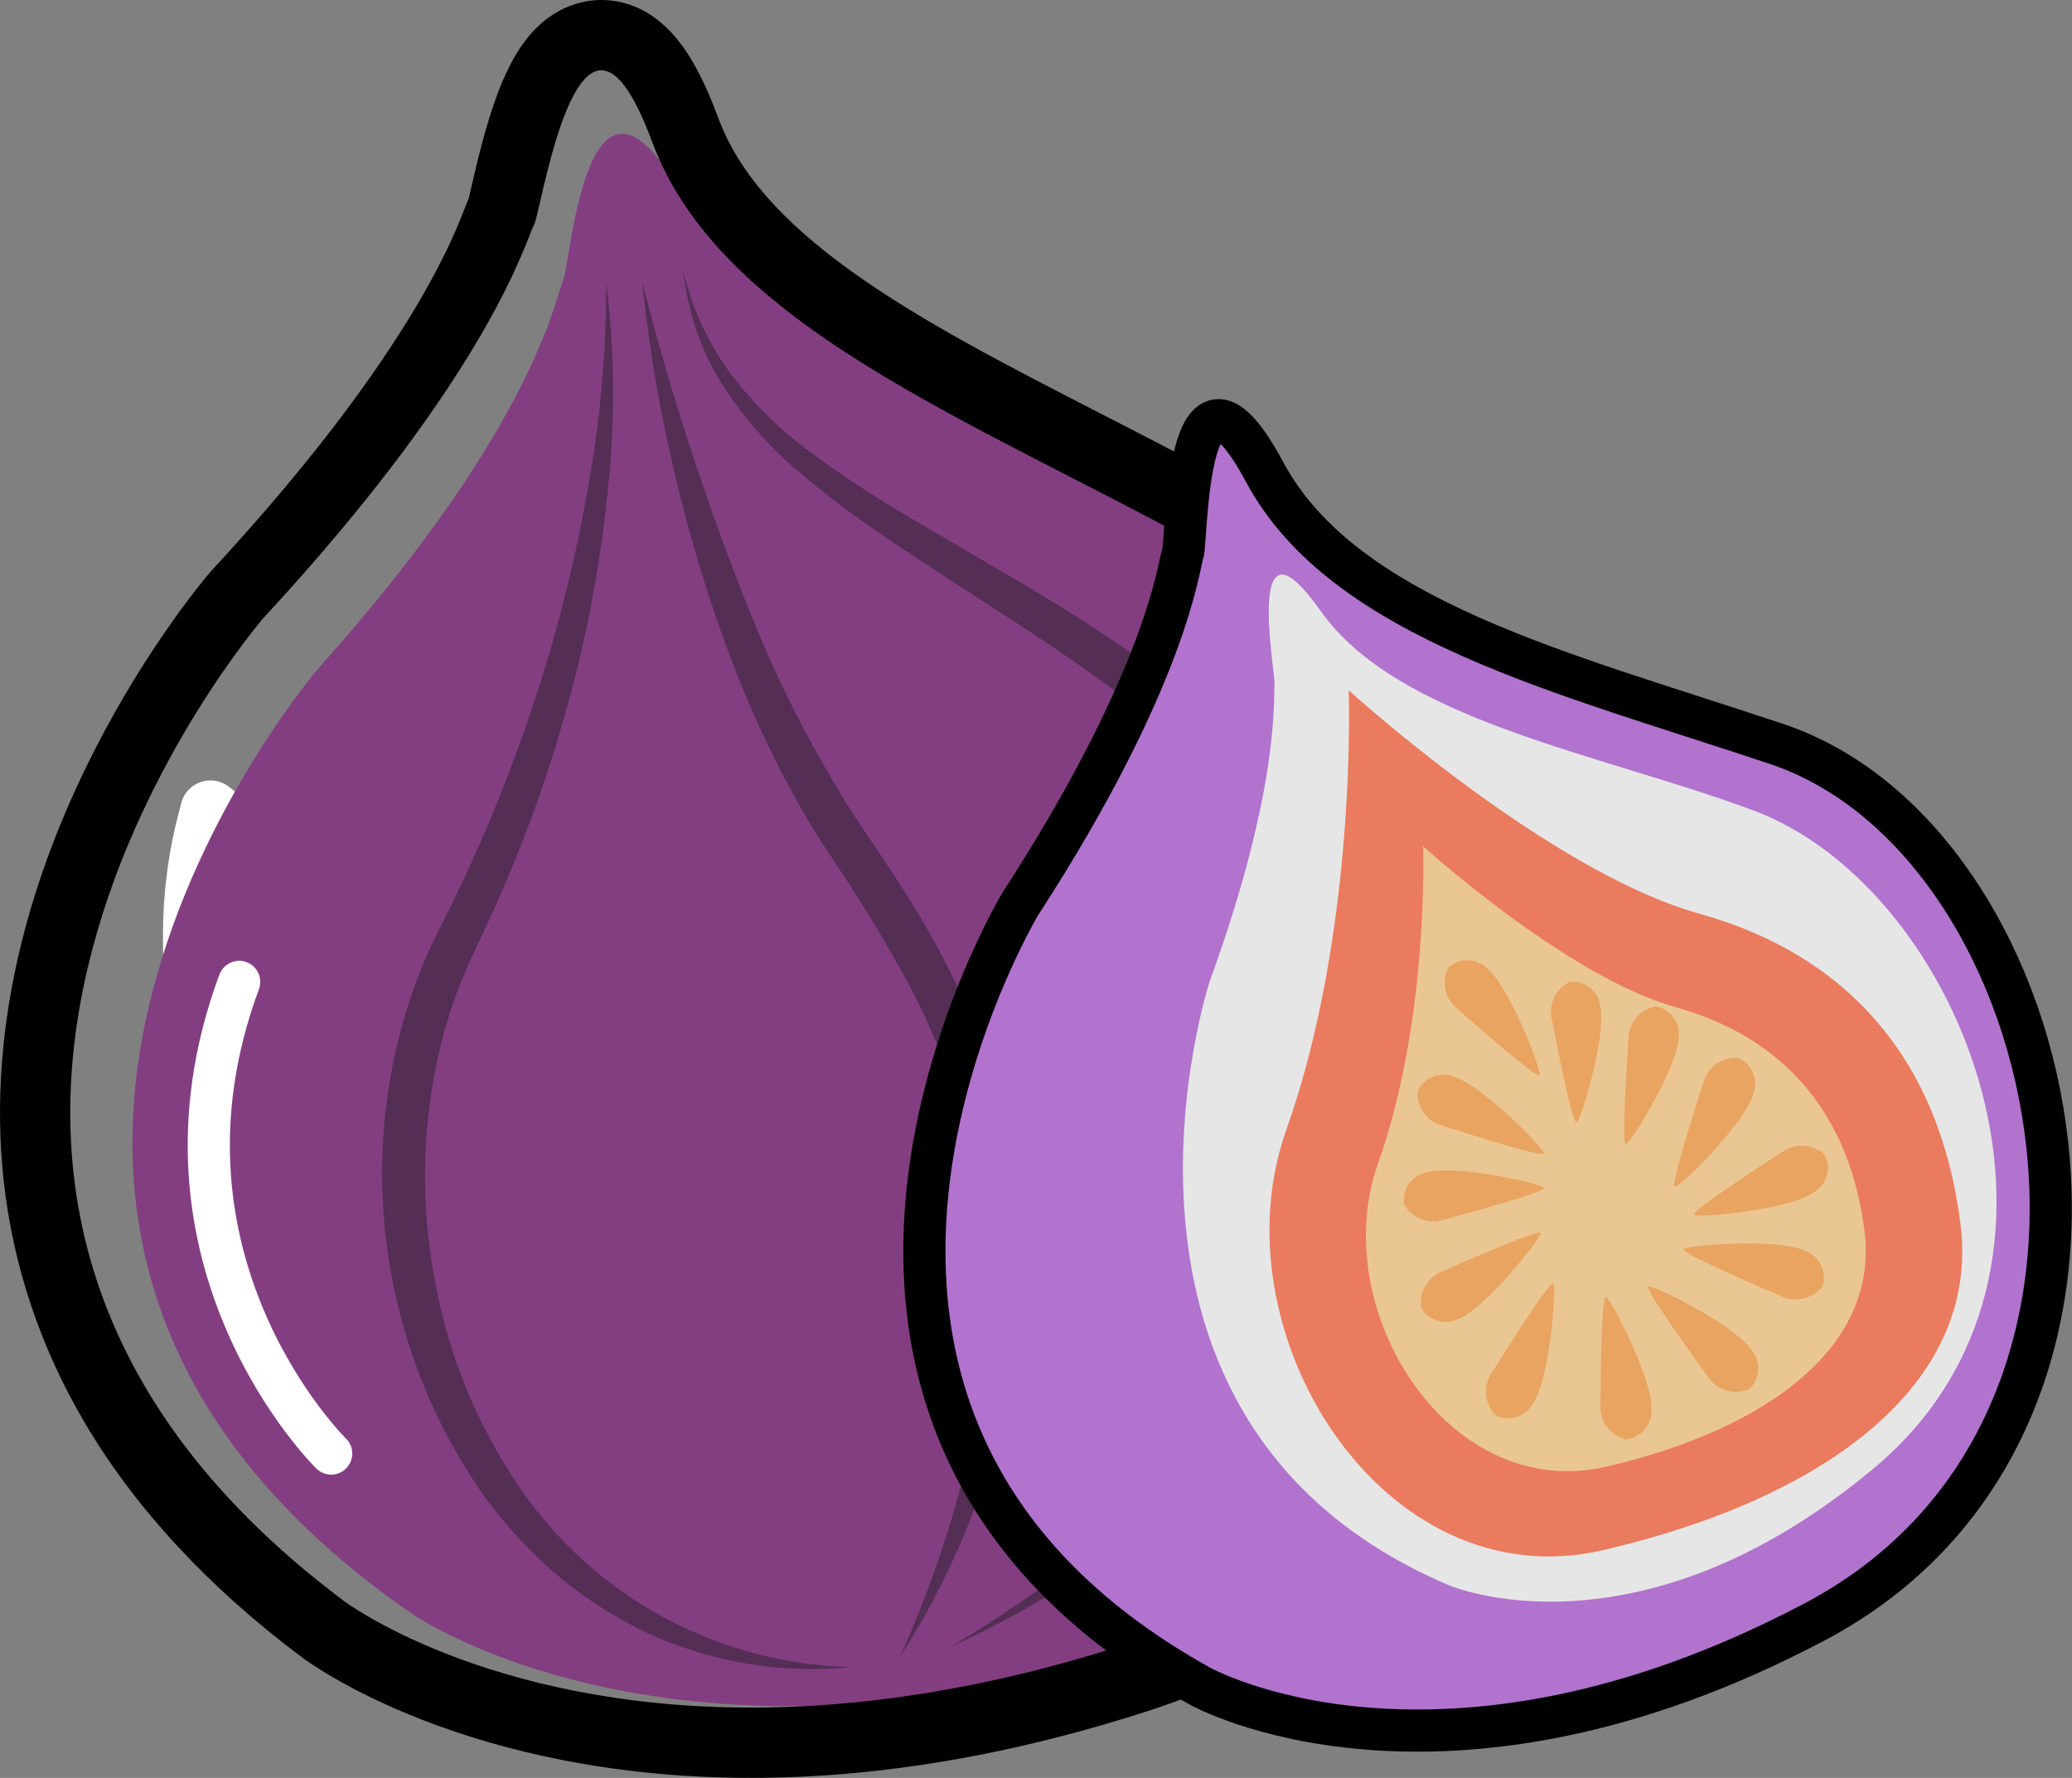 <svg xmlns="http://www.w3.org/2000/svg" width="147.463" height="126.514" viewBox="0 0 147.463 126.514">
  <rect x="0" y="0" width="147.463" height="126.514" fill="#808080" stroke="none"/>
  <g id="Group_1507" data-name="Group 1507" transform="translate(-1535.761 -184.001)">
    <path id="Path_3041" data-name="Path 3041" d="M1204.29,224.615a2.5,2.5,0,0,1-2.256-1.664c-3.422-7.636-7.451-25.882,1.79-40.288a2.149,2.149,0,0,1,3.618-.371,4.281,4.281,0,0,1,.276,4.842c-9.113,14.208-1.6,31.559-1.278,32.292a4.147,4.147,0,0,1-.893,4.7A2.113,2.113,0,0,1,1204.29,224.615Z" transform="translate(343.992 418.621) rotate(-17)" fill="#fff"/>
    <g id="Group_1443" data-name="Group 1443" transform="translate(-6.397 88.363)">
      <path id="Path_3771" data-name="Path 3771" d="M1564.722,143.073s-33.841,39.351,6.662,67.3c0,0,19.81,13.856,55.5,1.323s22.168-62.278,6.118-73.813c-16.427-11.8-36.9-18.408-42.337-28.31-6.91-12.59-8.023,4.961-8.533,5.892S1580.334,125.644,1564.722,143.073Z" transform="translate(0.109 0.111)" fill="#833e81"/>
      <g id="Path_3772" data-name="Path 3772" transform="translate(0)" fill="none" stroke-linecap="round" stroke-linejoin="round">
        <path d="M1560.909,139.612s-34.444,39.824,5.7,69.93c0,0,19.626,14.916,56.056,2.984s25.695-66.178,8.28-76.213-37.215-16.678-42.368-30.579-7.865,4.949-8.407,5.9S1577.183,122.029,1560.909,139.612Z" stroke="none"/>
        <path d="M 1584.956 100.638 C 1582.124 100.637 1580.563 110.935 1580.166 111.631 C 1579.623 112.58 1577.183 122.029 1560.909 139.612 C 1560.909 139.612 1526.464 179.436 1566.605 209.542 C 1566.605 209.542 1576.622 217.152 1595.617 217.152 C 1603.217 217.152 1612.251 215.935 1622.661 212.525 C 1659.091 200.591 1648.356 146.347 1630.941 136.312 C 1613.526 126.277 1593.726 119.634 1588.573 105.732 C 1587.194 102.013 1585.99 100.638 1584.956 100.638 M 1584.954 95.638 C 1584.955 95.638 1584.955 95.638 1584.955 95.638 C 1586.477 95.639 1588.696 96.188 1590.644 98.802 C 1591.571 100.046 1592.427 101.745 1593.261 103.995 C 1594.69 107.848 1597.724 111.34 1602.81 114.984 C 1607.783 118.547 1614.014 121.744 1620.61 125.129 C 1624.826 127.293 1629.186 129.53 1633.437 131.98 C 1636.509 133.749 1639.373 136.503 1641.949 140.165 C 1644.302 143.508 1646.324 147.469 1647.959 151.937 C 1651.347 161.195 1652.671 171.53 1651.687 181.039 C 1651.278 184.991 1650.472 188.769 1649.289 192.269 C 1648.008 196.062 1646.276 199.555 1644.141 202.652 C 1641.836 205.996 1639.038 208.911 1635.825 211.317 C 1632.427 213.862 1628.521 215.867 1624.218 217.277 C 1614.341 220.512 1604.719 222.152 1595.617 222.152 C 1590.959 222.152 1586.412 221.72 1582.101 220.868 C 1578.618 220.18 1575.277 219.217 1572.171 218.005 C 1566.894 215.947 1564 213.839 1563.6 213.538 C 1556.974 208.568 1551.806 202.992 1548.239 196.964 C 1545.03 191.542 1543.069 185.686 1542.41 179.559 C 1541.829 174.152 1542.257 168.495 1543.683 162.743 C 1544.802 158.229 1546.536 153.647 1548.836 149.123 C 1552.733 141.458 1556.949 136.547 1557.127 136.341 C 1557.164 136.299 1557.201 136.257 1557.239 136.216 C 1563.116 129.866 1567.79 123.909 1571.131 118.51 C 1573.713 114.337 1574.729 111.748 1575.217 110.504 C 1575.323 110.233 1575.415 109.999 1575.511 109.779 C 1575.571 109.536 1575.662 109.144 1575.738 108.813 C 1576.124 107.143 1576.707 104.62 1577.543 102.378 C 1578.104 100.873 1578.71 99.679 1579.396 98.729 C 1581.336 96.04 1583.71 95.638 1584.954 95.638 L 1584.954 95.638 Z" stroke="none" fill="#000"/>
      </g>
      <path id="Path_3773" data-name="Path 3773" d="M1584.756,115.344a64.308,64.308,0,0,1,.1,14.912,90.125,90.125,0,0,1-2.728,14.738,97.1,97.1,0,0,1-5.007,14.166c-.491,1.154-1.035,2.285-1.562,3.423-.524,1.094-1,2.157-1.415,3.275a35.677,35.677,0,0,0-1.789,6.884,39.745,39.745,0,0,0,.318,14.218,37.78,37.78,0,0,0,5.3,13.215,29.368,29.368,0,0,0,24.263,13.716,28.05,28.05,0,0,1-14.705-2.49,30.132,30.132,0,0,1-6.409-4.168,33.316,33.316,0,0,1-5.171-5.671,39.97,39.97,0,0,1-6.61-29.307,38.681,38.681,0,0,1,2.018-7.451c.459-1.2,1-2.4,1.569-3.524.543-1.094,1.1-2.181,1.612-3.292,1.05-2.207,2.01-4.458,2.9-6.737s1.737-4.575,2.473-6.91a107.8,107.8,0,0,0,3.527-14.278A80.531,80.531,0,0,0,1584.756,115.344Z" transform="translate(0.547 0.371)" fill="#542e54"/>
      <path id="Path_3774" data-name="Path 3774" d="M1608.706,212.51a108.062,108.062,0,0,0,13.7-9.8,69.666,69.666,0,0,0,11.481-12.03c3.2-4.45,5.672-9.48,6.279-14.78a24.016,24.016,0,0,0-3.543-15.239,48.445,48.445,0,0,0-10.885-12.129,146.194,146.194,0,0,0-13.593-9.74c-4.681-3.1-9.573-6-13.964-9.725a28.063,28.063,0,0,1-5.715-6.448,19.21,19.21,0,0,1-1.842-3.887,21.351,21.351,0,0,1-.915-4.155,20.225,20.225,0,0,0,3.534,7.514,28.377,28.377,0,0,0,5.955,5.7,83.1,83.1,0,0,0,7.013,4.543l7.29,4.279a122.007,122.007,0,0,1,14.125,9.609,48.645,48.645,0,0,1,11.615,12.891,26.258,26.258,0,0,1,3.727,17.139,33.146,33.146,0,0,1-7.242,15.809,64.651,64.651,0,0,1-12.436,11.761A85.752,85.752,0,0,1,1608.706,212.51Z" transform="translate(1.075 0.352)" fill="#542e54"/>
      <path id="Path_3775" data-name="Path 3775" d="M1586.865,115.344A185.21,185.21,0,0,0,1595.008,140a85.049,85.049,0,0,0,5.784,11.43c1.05,1.829,2.325,3.569,3.529,5.417s2.409,3.7,3.457,5.671a50.438,50.438,0,0,1,4.879,12.468,43.344,43.344,0,0,1,1.081,13.339,54.558,54.558,0,0,1-8.493,24.778c3.508-7.961,5.983-16.382,6.14-24.884a47.4,47.4,0,0,0-6.29-24.232c-1.034-1.854-2.129-3.684-3.3-5.487-1.15-1.809-2.434-3.6-3.532-5.554a75.63,75.63,0,0,1-5.545-12.047,106.893,106.893,0,0,1-3.7-12.626A103.893,103.893,0,0,1,1586.865,115.344Z" transform="translate(1.003 0.371)" fill="#542e54"/>
      <path id="Path_3776" data-name="Path 3776" d="M1613.278,159.343s-21.916,36.386,12.767,55.66c0,0,16.982,9.583,43.769-4.568s18.255-55.44-2.7-62.465c-15.014-5.034-30.813-8.814-36.465-19.379s-5.5,4.968-5.806,5.8S1623.779,143.145,1613.278,159.343Z" transform="translate(1.498 0.613)" fill="#b173ce" stroke="#000" stroke-miterlimit="10" stroke-width="3"/>
      <path id="Path_3777" data-name="Path 3777" d="M1626.3,164.588s-10.295,31.344,17,42.963c0,0,13.386,5.805,30.309-8.352s6.455-41.189-8.65-46.79c-10.938-4.056-25.259-6.381-30.77-14.189s-3.179,4.549-3.278,5.246S1631.41,150.555,1626.3,164.588Z" transform="translate(1.951 0.884)" fill="#e6e6e6"/>
      <path id="Path_3778" data-name="Path 3778" d="M1636.042,143.675s.636,17-4.45,31.306,6.833,33.531,22.565,29.876,26.857-11.76,25.426-23.2-7.787-19.07-18.593-22.089S1636.042,143.675,1636.042,143.675Z" transform="translate(2.103 1.087)" fill="#ea7b5e"/>
      <path id="Path_3779" data-name="Path 3779" d="M1641.166,154.493s.458,12.269-3.211,22.589,4.932,24.2,16.283,21.558,19.379-8.486,18.347-16.741-5.619-13.761-13.416-15.94S1641.166,154.493,1641.166,154.493Z" transform="translate(2.272 1.36)" fill="#eac692"/>
      <path id="Path_3780" data-name="Path 3780" d="M1639.755,179.414a2.369,2.369,0,0,0,2.645,1.136c1.757-.484,7.424-2.012,7.3-2.31s-6.326-1.688-8.312-1.1A1.994,1.994,0,0,0,1639.755,179.414Z" transform="translate(2.338 1.929)" fill="#e8a460"/>
      <path id="Path_3781" data-name="Path 3781" d="M1640.691,171.537a2.366,2.366,0,0,0,1.6,2.39c1.738.55,7.324,2.346,7.383,2.028s-4.393-4.855-6.381-5.439A1.992,1.992,0,0,0,1640.691,171.537Z" transform="translate(2.362 1.762)" fill="#e8a460"/>
      <path id="Path_3782" data-name="Path 3782" d="M1642.839,162.929a2.368,2.368,0,0,0,.512,2.833c1.372,1.2,5.772,5.083,5.953,4.815s-2.082-6.207-3.669-7.54A1.993,1.993,0,0,0,1642.839,162.929Z" transform="translate(2.41 1.56)" fill="#e8a460"/>
      <path id="Path_3783" data-name="Path 3783" d="M1651.308,163.9a2.368,2.368,0,0,0-1.324,2.556c.356,1.788,1.472,7.549,1.779,7.446s2.139-6.187,1.694-8.211A1.993,1.993,0,0,0,1651.308,163.9Z" transform="translate(2.596 1.597)" fill="#e8a460"/>
      <path id="Path_3784" data-name="Path 3784" d="M1663.049,169.183a2.419,2.419,0,0,0-2.441,1.639c-.56,1.776-2.391,7.485-2.066,7.544s4.956-4.492,5.552-6.524A2.035,2.035,0,0,0,1663.049,169.183Z" transform="translate(2.812 1.731)" fill="#e8a460"/>
      <path id="Path_3785" data-name="Path 3785" d="M1657.276,165.616a2.368,2.368,0,0,0-1.935,2.132c-.114,1.819-.51,7.674-.188,7.654s3.652-5.434,3.74-7.5A1.992,1.992,0,0,0,1657.276,165.616Z" transform="translate(2.724 1.641)" fill="#e8a460"/>
      <path id="Path_3786" data-name="Path 3786" d="M1669.181,175.931a2.418,2.418,0,0,0-2.928-.274c-1.556,1.021-6.585,4.286-6.371,4.537s6.681-.346,8.427-1.542A2.036,2.036,0,0,0,1669.181,175.931Z" transform="translate(2.847 1.885)" fill="#e8a460"/>
      <path id="Path_3787" data-name="Path 3787" d="M1640.951,186.68a2.368,2.368,0,0,1,1.345-2.545c1.671-.728,7.041-3.1,7.131-2.786s-3.863,5.285-5.779,6.075A1.993,1.993,0,0,1,1640.951,186.68Z" transform="translate(2.368 2.038)" fill="#e8a460"/>
      <path id="Path_3788" data-name="Path 3788" d="M1646.105,194.226a2.42,2.42,0,0,1-.322-2.923c1-1.574,4.178-6.655,4.433-6.445s-.237,6.685-1.4,8.45A2.036,2.036,0,0,1,1646.105,194.226Z" transform="translate(2.482 2.127)" fill="#e8a460"/>
      <path id="Path_3789" data-name="Path 3789" d="M1655.182,195.918a2.419,2.419,0,0,1-1.807-2.32c.021-1.862.064-7.857.391-7.811s3.307,5.814,3.24,7.93A2.036,2.036,0,0,1,1655.182,195.918Z" transform="translate(2.683 2.151)" fill="#e8a460"/>
      <path id="Path_3790" data-name="Path 3790" d="M1663.851,192.383a2.419,2.419,0,0,1-2.831-.8c-1.086-1.513-4.6-6.368-4.314-6.525s6.109,2.724,7.309,4.469A2.037,2.037,0,0,1,1663.851,192.383Z" transform="translate(2.766 2.132)" fill="#e8a460"/>
      <path id="Path_3791" data-name="Path 3791" d="M1669.043,185.1a2.419,2.419,0,0,1-2.839.767c-1.707-.742-7.218-3.105-7.049-3.389s6.642-.794,8.566.088A2.036,2.036,0,0,1,1669.043,185.1Z" transform="translate(2.829 2.057)" fill="#e8a460"/>
      <path id="Path_3792" data-name="Path 3792" d="M1565.484,197.475s-13.942-13.643-6.547-33.564" transform="translate(0.243 1.598)" fill="none" stroke="#fff" stroke-linecap="round" stroke-linejoin="round" stroke-width="3"/>
    </g>
  </g>
</svg>
